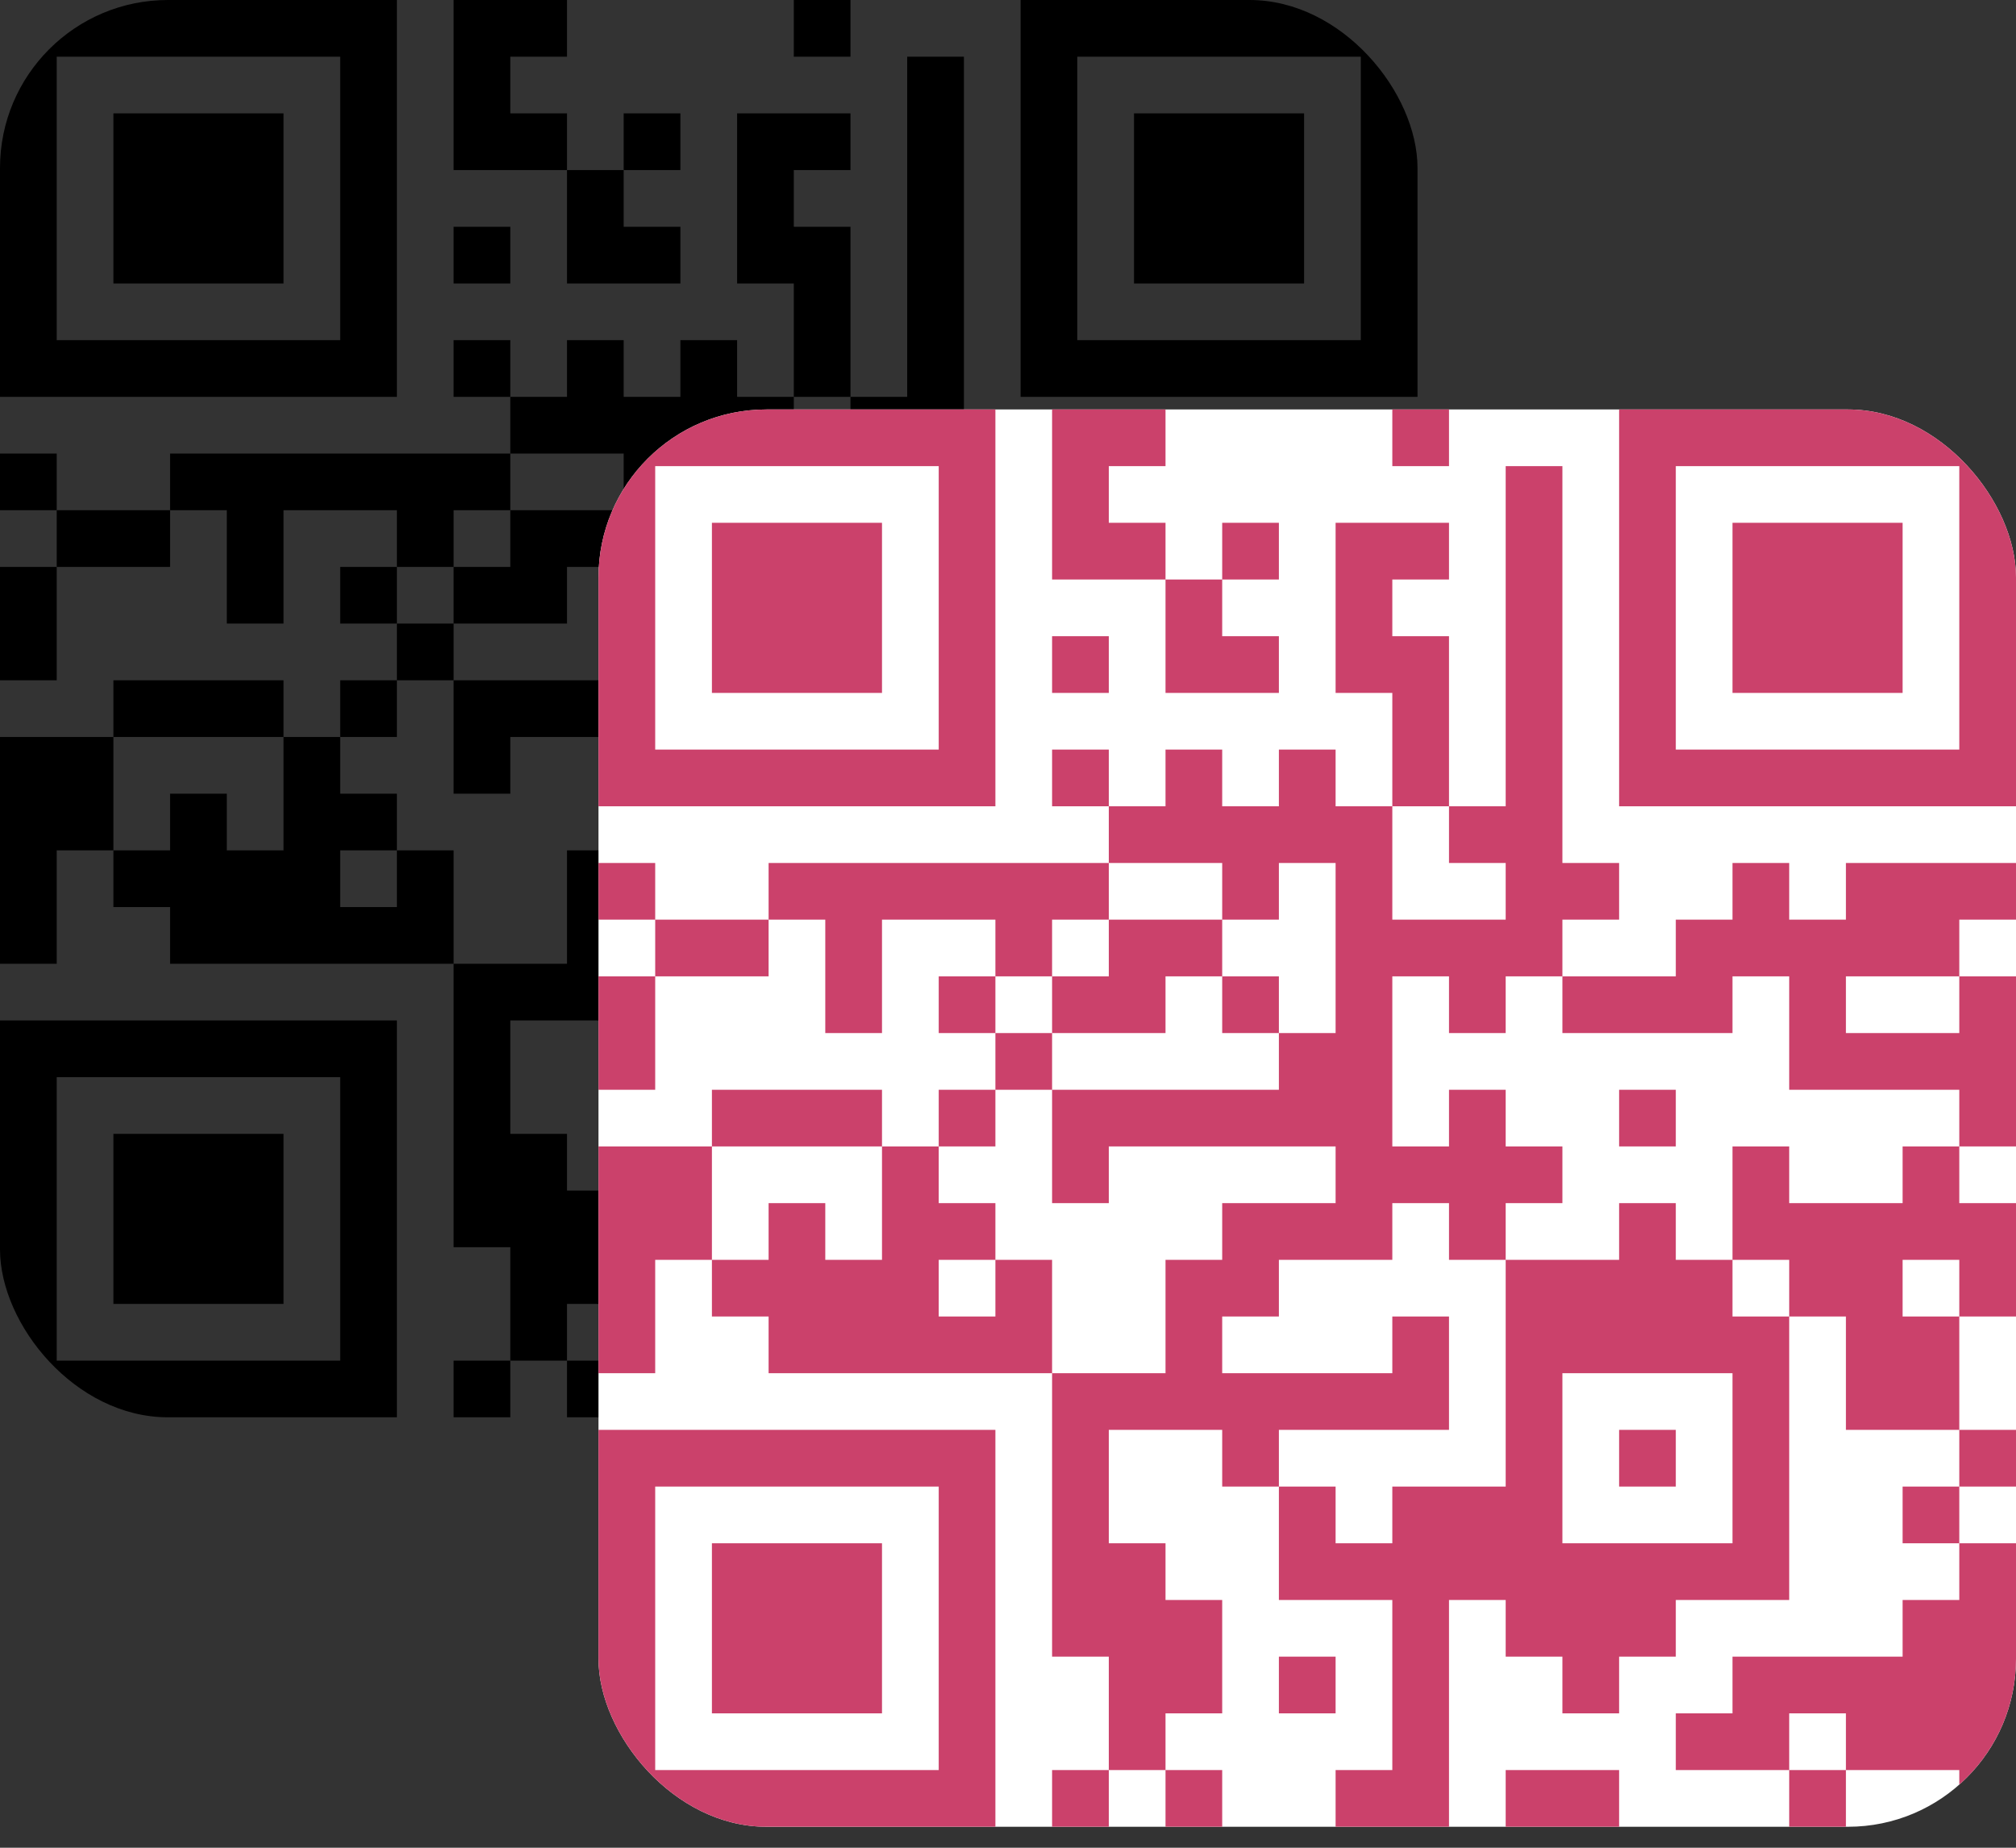 <svg width="60" height="55" viewBox="0 0 60 55" fill="none" xmlns="http://www.w3.org/2000/svg">
<rect x="0" y="0" width="60" height="55" fill="#333333" stroke="none"/>
<g clip-path="url(#clip0_19_353)">
<path d="M0 0H11.812V11.812H0V0ZM13.5 0H16.875V1.688H15.188V3.375H16.875V5.062H13.5V0ZM23.625 0H25.312V1.688H23.625V0ZM30.375 0H42.188V11.812H30.375V0ZM1.688 1.688V10.125H10.125V1.688H1.688ZM27 1.688H28.688V13.5H30.375V15.188H28.688V16.875H27V18.562H25.312V16.875H23.625V21.938H25.312V20.25H27V21.938H28.688V23.625H27V25.312H25.312V23.625H23.625V25.312H20.25V27H18.562V28.688H23.625V27H25.312V30.375H20.25V32.062H18.562V30.375H15.188V33.75H16.875V35.438H18.562V38.812H16.875V40.5H15.188V37.125H13.5V28.688H16.875V25.312H18.562V23.625H21.938V21.938H15.188V23.625H13.5V20.25H20.25V18.562H21.938V13.5H20.25V15.188H18.562V13.5H15.188V11.812H16.875V10.125H18.562V11.812H20.25V10.125H21.938V11.812H23.625V15.188H27V13.5H25.312V11.812H27V1.688ZM32.062 1.688V10.125H40.5V1.688H32.062ZM3.375 3.375H8.438V8.438H3.375V3.375ZM18.562 3.375H20.25V5.062H18.562V3.375ZM21.938 3.375H25.312V5.062H23.625V6.75H25.312V11.812H23.625V8.438H21.938V3.375ZM33.75 3.375H38.812V8.438H33.75V3.375ZM16.875 5.062H18.562V6.75H20.25V8.438H16.875V5.062ZM13.5 6.75H15.188V8.438H13.5V6.75ZM13.5 10.125H15.188V11.812H13.5V10.125ZM0 13.5H1.688V15.188H0V13.5ZM5.062 13.5H15.188V15.188H13.5V16.875H11.812V15.188H8.438V18.562H6.75V15.188H5.062V13.5ZM33.75 13.5H35.438V15.188H37.125V13.5H42.188V15.188H40.5V16.875H37.125V18.562H40.5V16.875H42.188V21.938H40.5V20.25H35.438V16.875H33.75V18.562H28.688V16.875H32.062V15.188H33.75V13.5ZM1.688 15.188H5.062V16.875H1.688V15.188ZM15.188 15.188H18.562V16.875H16.875V18.562H13.5V16.875H15.188V15.188ZM0 16.875H1.688V20.25H0V16.875ZM10.125 16.875H11.812V18.562H10.125V16.875ZM18.562 16.875H20.25V18.562H18.562V16.875ZM11.812 18.562H13.5V20.25H11.812V18.562ZM3.375 20.25H8.438V21.938H3.375V20.25ZM10.125 20.25H11.812V21.938H10.125V20.25ZM30.375 20.25H32.062V21.938H30.375V20.25ZM0 21.938H3.375V25.312H1.688V28.688H0V21.938ZM8.438 21.938H10.125V23.625H11.812V25.312H10.125V27H11.812V25.312H13.5V28.688H5.062V27H3.375V25.312H5.062V23.625H6.75V25.312H8.438V21.938ZM33.75 21.938H35.438V23.625H38.812V21.938H40.5V23.625H42.188V27H40.5V25.312H38.812V27H40.5V30.375H37.125V27H35.438V25.312H33.75V21.938ZM30.375 23.625H32.062V25.312H33.75V27H35.438V35.438H32.062V37.125H30.375V38.812H28.688V37.125H27V35.438H25.312V42.188H21.938V40.5H23.625V35.438H20.25V32.062H21.938V33.75H23.625V32.062H27V25.312H30.375V23.625ZM28.688 28.688V33.75H33.75V28.688H28.688ZM0 30.375H11.812V42.188H0V30.375ZM30.375 30.375H32.062V32.062H30.375V30.375ZM40.5 30.375H42.188V32.062H40.5V30.375ZM1.688 32.062V40.5H10.125V32.062H1.688ZM38.812 32.062H40.5V33.75H38.812V32.062ZM3.375 33.75H8.438V38.812H3.375V33.75ZM40.5 33.75H42.188V42.188H40.5V40.5H37.125V38.812H35.438V40.5H32.062V38.812H33.75V37.125H38.812V35.438H40.5V33.75ZM20.25 37.125H21.938V38.812H20.25V37.125ZM13.5 40.5H15.188V42.188H13.5V40.5ZM16.875 40.5H18.562V42.188H16.875V40.5ZM27 40.5H30.375V42.188H27V40.5ZM35.438 40.5H37.125V42.188H35.438V40.5Z" fill="black"/>
</g>
<g clip-path="url(#clip1_19_353)">
<rect x="17.812" y="12.188" width="42.188" height="42.188" rx="5" fill="white"/>
<path d="M17.812 12.188H29.625V24H17.812V12.188ZM31.312 12.188H34.688V13.875H33V15.562H34.688V17.25H31.312V12.188ZM41.438 12.188H43.125V13.875H41.438V12.188ZM48.188 12.188H60V24H48.188V12.188ZM19.5 13.875V22.312H27.938V13.875H19.5ZM44.812 13.875H46.5V25.688H48.188V27.375H46.5V29.062H44.812V30.75H43.125V29.062H41.438V34.125H43.125V32.438H44.812V34.125H46.5V35.812H44.812V37.5H43.125V35.812H41.438V37.5H38.062V39.188H36.375V40.875H41.438V39.188H43.125V42.562H38.062V44.25H36.375V42.562H33V45.938H34.688V47.625H36.375V51H34.688V52.688H33V49.312H31.312V40.875H34.688V37.5H36.375V35.812H39.75V34.125H33V35.812H31.312V32.438H38.062V30.75H39.75V25.688H38.062V27.375H36.375V25.688H33V24H34.688V22.312H36.375V24H38.062V22.312H39.75V24H41.438V27.375H44.812V25.688H43.125V24H44.812V13.875ZM49.875 13.875V22.312H58.312V13.875H49.875ZM21.188 15.562H26.25V20.625H21.188V15.562ZM36.375 15.562H38.062V17.25H36.375V15.562ZM39.75 15.562H43.125V17.25H41.438V18.938H43.125V24H41.438V20.625H39.75V15.562ZM51.562 15.562H56.625V20.625H51.562V15.562ZM34.688 17.25H36.375V18.938H38.062V20.625H34.688V17.25ZM31.312 18.938H33V20.625H31.312V18.938ZM31.312 22.312H33V24H31.312V22.312ZM17.812 25.688H19.5V27.375H17.812V25.688ZM22.875 25.688H33V27.375H31.312V29.062H29.625V27.375H26.25V30.75H24.562V27.375H22.875V25.688ZM51.562 25.688H53.25V27.375H54.938V25.688H60V27.375H58.312V29.062H54.938V30.75H58.312V29.062H60V34.125H58.312V32.438H53.25V29.062H51.562V30.75H46.5V29.062H49.875V27.375H51.562V25.688ZM19.5 27.375H22.875V29.062H19.5V27.375ZM33 27.375H36.375V29.062H34.688V30.75H31.312V29.062H33V27.375ZM17.812 29.062H19.5V32.438H17.812V29.062ZM27.938 29.062H29.625V30.75H27.938V29.062ZM36.375 29.062H38.062V30.75H36.375V29.062ZM29.625 30.75H31.312V32.438H29.625V30.75ZM21.188 32.438H26.25V34.125H21.188V32.438ZM27.938 32.438H29.625V34.125H27.938V32.438ZM48.188 32.438H49.875V34.125H48.188V32.438ZM17.812 34.125H21.188V37.5H19.5V40.875H17.812V34.125ZM26.25 34.125H27.938V35.812H29.625V37.5H27.938V39.188H29.625V37.5H31.312V40.875H22.875V39.188H21.188V37.5H22.875V35.812H24.562V37.5H26.25V34.125ZM51.562 34.125H53.25V35.812H56.625V34.125H58.312V35.812H60V39.188H58.312V37.5H56.625V39.188H58.312V42.562H54.938V39.188H53.25V37.5H51.562V34.125ZM48.188 35.812H49.875V37.5H51.562V39.188H53.25V47.625H49.875V49.312H48.188V51H46.5V49.312H44.812V47.625H43.125V54.375H39.75V52.688H41.438V47.625H38.062V44.25H39.75V45.938H41.438V44.25H44.812V37.5H48.188V35.812ZM46.5 40.875V45.938H51.562V40.875H46.5ZM17.812 42.562H29.625V54.375H17.812V42.562ZM48.188 42.562H49.875V44.25H48.188V42.562ZM58.312 42.562H60V44.25H58.312V42.562ZM19.5 44.25V52.688H27.938V44.25H19.5ZM56.625 44.25H58.312V45.938H56.625V44.25ZM21.188 45.938H26.25V51H21.188V45.938ZM58.312 45.938H60V54.375H58.312V52.688H54.938V51H53.25V52.688H49.875V51H51.562V49.312H56.625V47.625H58.312V45.938ZM38.062 49.312H39.75V51H38.062V49.312ZM31.312 52.688H33V54.375H31.312V52.688ZM34.688 52.688H36.375V54.375H34.688V52.688ZM44.812 52.688H48.188V54.375H44.812V52.688ZM53.25 52.688H54.938V54.375H53.25V52.688Z" fill="#CB416B"/>
</g>
<defs>
<clipPath id="clip0_19_353">
<rect width="42.188" height="42.188" rx="5" fill="white"/>
</clipPath>
<clipPath id="clip1_19_353">
<rect x="17.812" y="12.188" width="42.188" height="42.188" rx="5" fill="white"/>
</clipPath>
</defs>
</svg>
